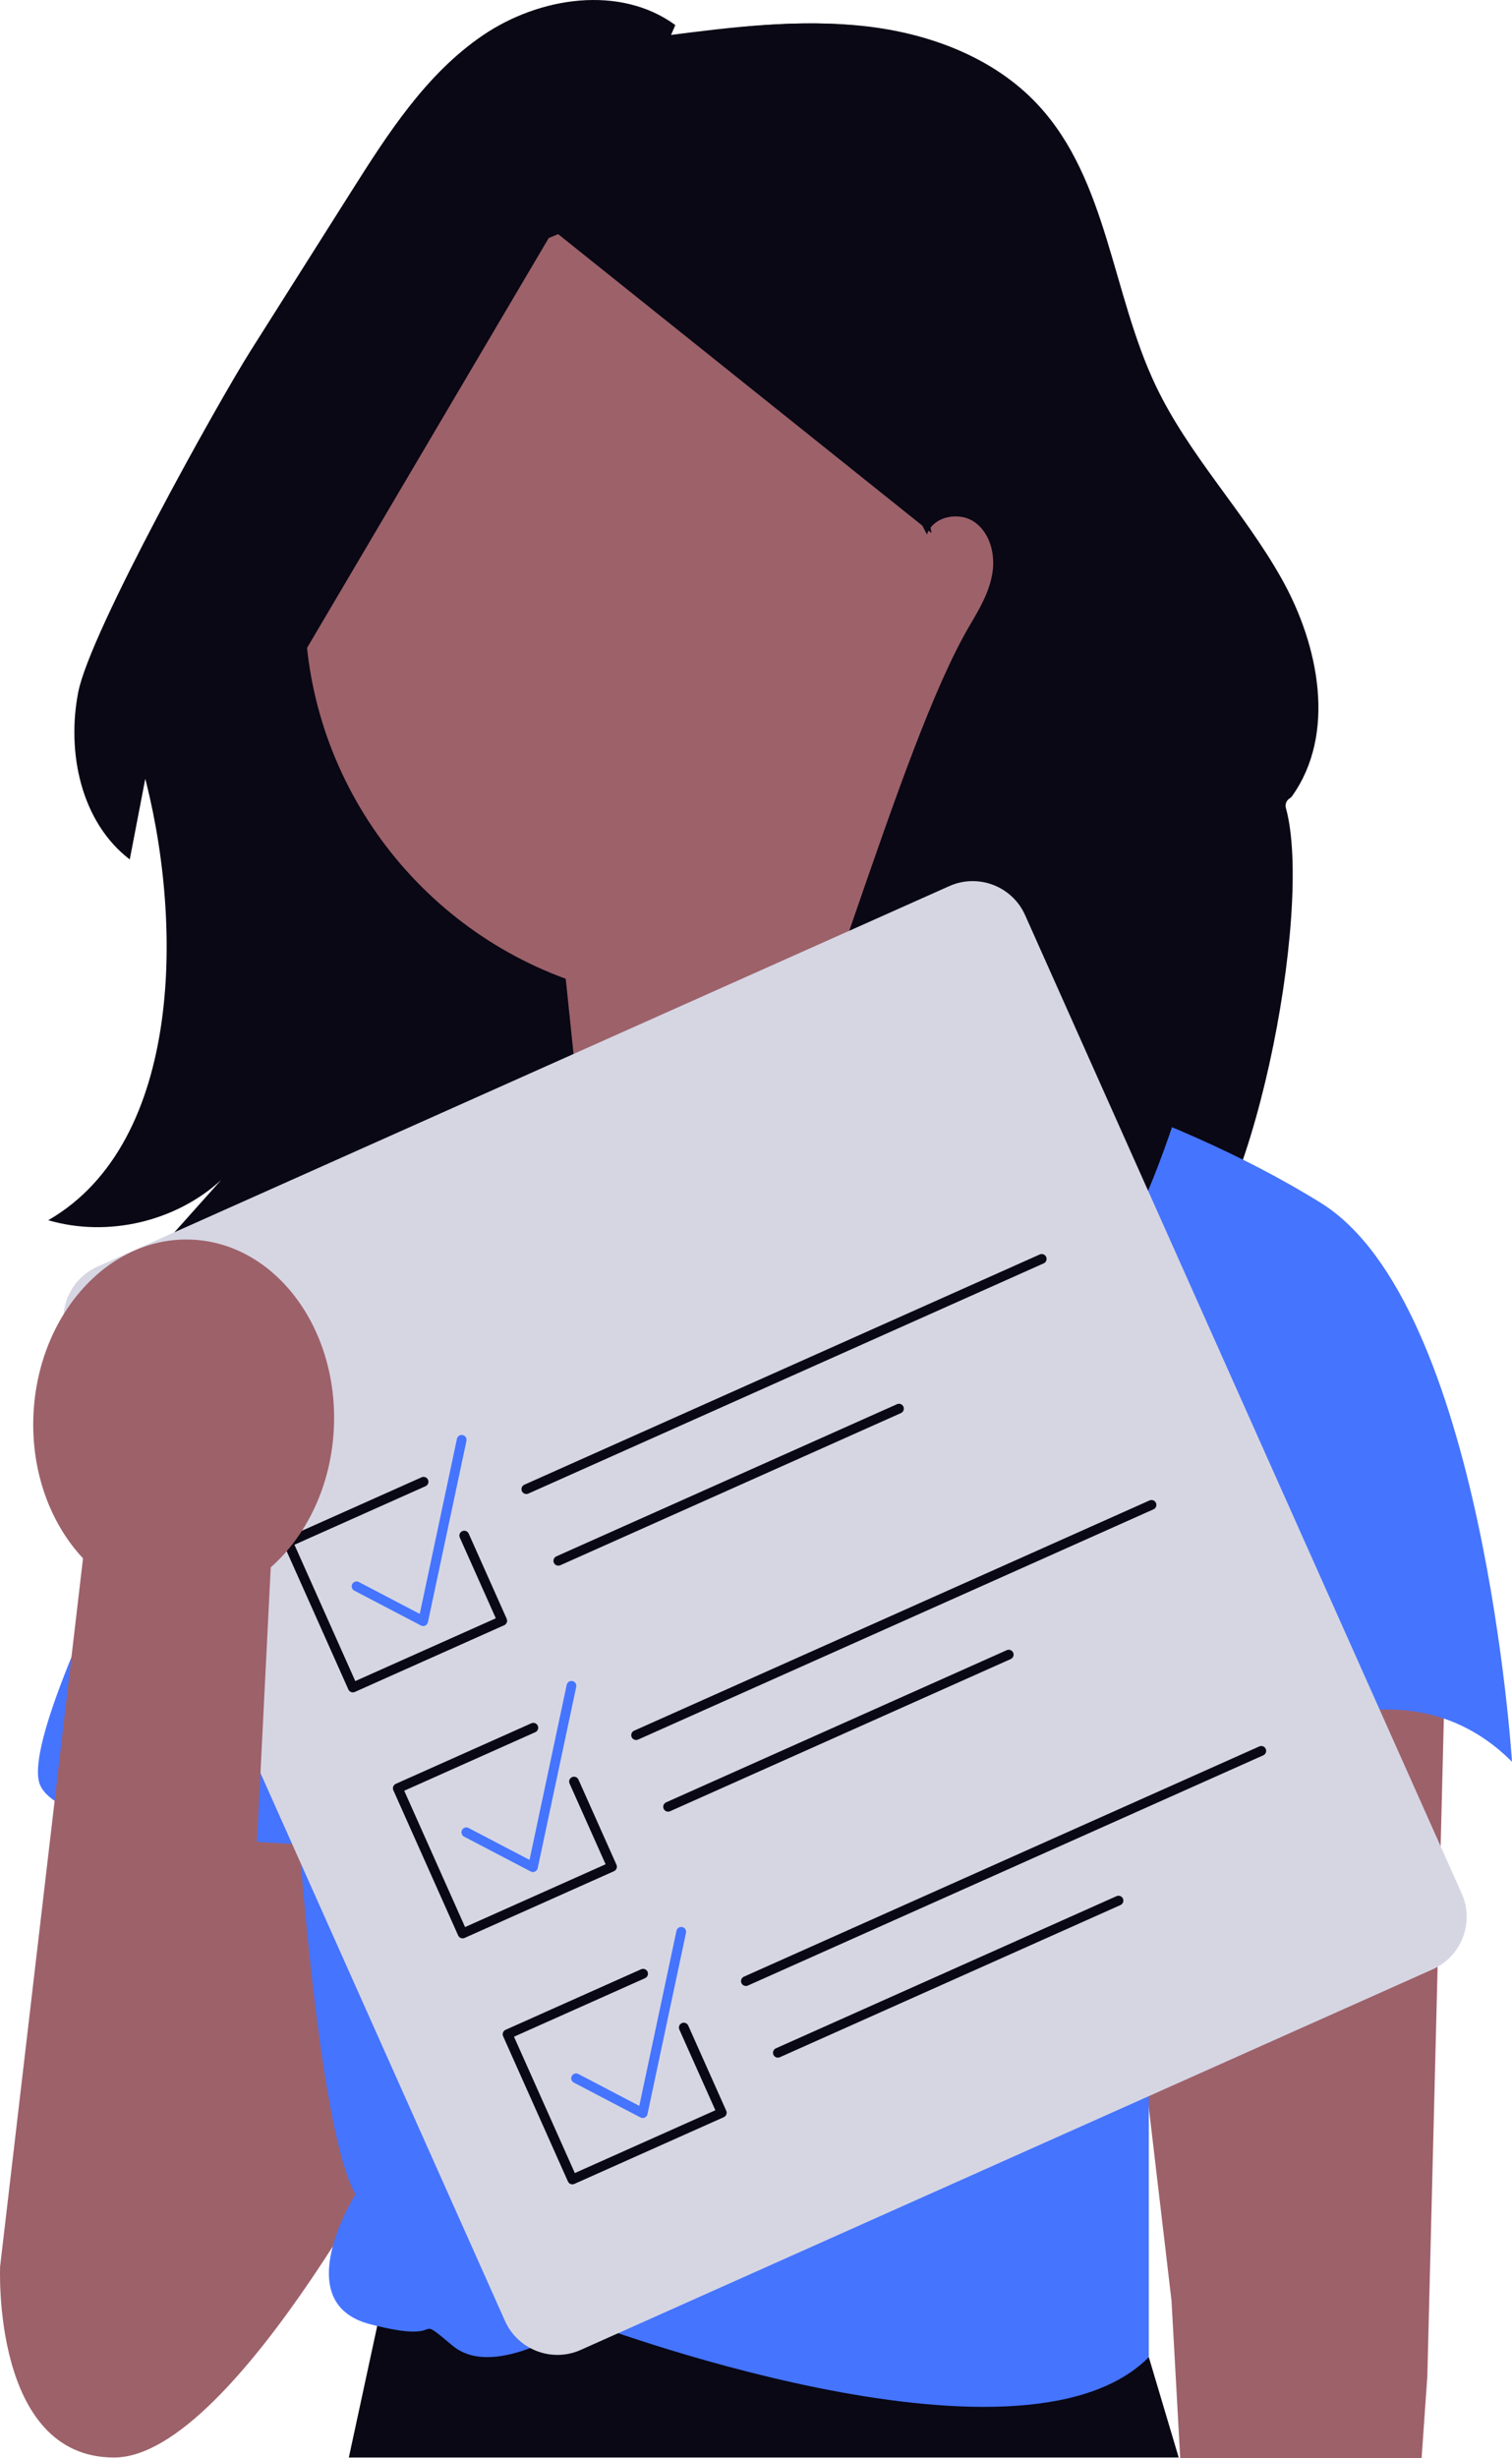 <svg xmlns="http://www.w3.org/2000/svg" width="466.1" height="757.339" viewBox="0 0 466.1 757.339" xmlns:xlink="http://www.w3.org/1999/xlink" role="img" artist="Katerina Limpitsouni" source="https://undraw.co/"><polygon points="445.552 511.159 439.999 732.183 438.236 757.339 363.821 757.339 361.141 708.858 339.386 524.097 445.552 511.159" fill="#9d616a"/><path d="M286.865,164.698c1.809-5.582,9.841-7.219,14.651-3.857s6.45,9.96,5.517,15.753-3.974,10.999-6.957,16.053c-22.29,37.758-51.581,144.516-73.871,182.274,13.183,8.778,31.001,10.091,45.327,3.339,7.599,13.12,23.06,21.249,38.176,20.07,15.116-1.179,29.13-11.606,34.603-25.745-3.655,8.426-7.31,16.851-10.964,25.277,18.394-6.006,33.547-21.163,39.548-39.559-4.003,12.311-8.005,24.621-12.007,36.932,25.146-15.614,44.116-115.37,35.513-146.277-.313-1.125.134-2.314,1.119-2.94l.034-.022c.293-.186.552-.428.754-.711,13.637-19.129,8.366-46.288-3.143-66.846-11.595-20.712-28.661-38.136-38.866-59.567-13.549-28.452-14.833-63.411-36.267-86.513-13.6-14.659-33.577-22.101-53.451-24.308-19.874-2.207-39.934.325-59.769,2.854l1.373-3.19c-17.07-12.452-41.899-8.698-59.366,3.189-17.467,11.888-29.246,30.256-40.54,48.113-10.346,16.358-20.692,32.716-31.037,49.073-10.133,16.022-49.462,86.522-53.112,105.125-3.65,18.602.828,40.054,15.874,51.586,1.905-9.902,3.811-19.805,5.716-29.707l-1.8,1.556c12.776,46.47,12.706,115.223-29.04,139.306,18.293,5.346,39.222.482,53.282-12.383l-26.723,29.889c14.432-.251,28.751-5.047,40.423-13.538l-20.451,24.251,54.622-28.037-11.362,28.797c22.766-4.274,45.532-8.548,68.297-12.822" fill="#090814"/><polygon points="120.125 698.862 107.534 757.173 363.351 757.173 354.141 726.241 120.125 698.862" fill="#090814"/><path d="M35.159,654.991L.04,698.254s-2.644,58.919,35.119,58.919,93.601-110.409,93.601-110.409l-39.275-99.342-63.308-15.549,8.982,123.119Z" fill="#9d616a"/><path d="M338.97,192.128c3.15-67.625-49.117-125-116.742-128.15-67.625-3.15-125,49.117-128.15,116.742-2.555,54.844,31.343,102.94,80.318,120.844l16.384,157.539,125.356-94.938s-24.522-34.419-36.758-72.511c34.064-20.389,57.607-56.897,59.593-99.526Z" fill="#9d616a"/><path d="M294.959,325.287s-44.427,166.601-116.621,19.992l-95.421,44.261s6.664,251.012,26.656,286.554c0,0-21.103,33.32,4.443,39.984,25.545,6.664,12.217-4.443,25.545,6.664,13.328,11.107,39.984-7.775,39.984-7.775,0,0,134.83,51.426,174.595,11.274v-166.335s67.532-61.52,111.958-17.093c0,0-8.885-141.055-58.866-172.154s-112.275-45.372-112.275-45.372Z" fill="#4574ff"/><path d="M103.465,401.202l-20.547-11.662S3.504,530.04,12.39,550.032c8.885,19.992,113.289,18.881,113.289,18.881l-22.213-167.712Z" fill="#4574ff"/><path d="M205.699,10.905c19.835-2.529,39.895-5.061,59.769-2.854,19.874,2.207,39.851,9.649,53.451,24.308,21.434,23.102,22.717,58.061,36.267,86.513,10.206,21.431,27.271,38.855,38.866,59.567,11.509,20.558,16.78,47.717,3.143,66.846-.202.283-.46.524-.754.711h0c-.995.633-1.464,1.854-1.112,2.979,8.817,28.155-3.439,61.666-28.554,77.26,4.003-12.311,8.005-24.621,12.007-36.932-6.001,18.396-25.153,98.553-43.548,104.559,3.655-8.426,7.31-16.851,10.964-25.277-5.473,14.14-19.487,24.566-34.603,25.745s-30.577-6.95-38.176-20.07c-14.327,6.752-32.145,5.439-45.327-3.339,22.29-37.758,48.581-140.516,70.871-178.274,2.983-5.053,6.023-10.259,6.957-16.053s-.707-12.391-5.517-15.753-12.842-1.725-14.651,3.857" fill="#090814"/><path d="M86.186,349.4l-22.591,175.575c-4.342-2.832-6.775-4.931-6.775-4.931l14.439-172.154,14.928,1.51Z" fill="#090814"/><polygon points="287.184 164.239 170.564 70.943 86.805 212.921 86.805 123.338 183.892 29.848 261.639 37.623 287.184 164.239" fill="#090814"/><path d="M441.66,606.752l-262.642,117.267c-8.904,3.975-19.381-.034-23.357-8.938L21.067,413.633c-3.975-8.904.033-19.382,8.937-23.358l262.642-117.267c8.904-3.975,19.382.035,23.357,8.938l134.594,301.449c3.975,8.904-.034,19.381-8.938,23.357Z" fill="#d6d6e3"/><path d="M321.747,389.243l-158.882,70.94c-.756.338-1.644-.002-1.981-.758s.002-1.644.758-1.981l158.882-70.94c.756-.338,1.644.002,1.981.758s-.002,1.644-.758,1.981Z" fill="#090814"/><path d="M277.732,435.377l-105.008,46.885c-.756.338-1.644-.002-1.981-.758s.002-1.644.758-1.981l105.008-46.885c.756-.338,1.644.002,1.981.758s-.002,1.644-.758,1.981Z" fill="#090814"/><path d="M155.44,500.733l-46.063,20.567c-.756.338-1.644-.002-1.981-.758l-19.977-44.743c-.338-.756.002-1.644.758-1.981l41.783-18.656c.756-.338,1.644.002,1.981.758s-.002,1.644-.758,1.981l-40.413,18.044,18.754,42.003,43.324-19.344-11.105-24.871c-.338-.756.002-1.644.758-1.981s1.644.002,1.981.758l11.716,26.241c.338.756-.002,1.644-.758,1.981Z" fill="#090814"/><path d="M131.062,500.863c-.418.187-.899.173-1.307-.04l-20.538-10.74c-.734-.384-1.018-1.291-.634-2.025s1.291-1.018,2.025-.634l18.787,9.825,11.464-53.944c.172-.812.969-1.327,1.779-1.156.811.173,1.328.969,1.156,1.779l-11.876,55.877c-.098.459-.404.846-.829,1.046l-.027.012Z" fill="#4574ff"/><path d="M355.586,465.031l-158.882,70.94c-.756.338-1.644-.002-1.981-.758s.002-1.644.758-1.981l158.882-70.94c.756-.338,1.644.002,1.981.758s-.002,1.644-.758,1.981Z" fill="#090814"/><path d="M311.571,511.165l-105.008,46.885c-.756.338-1.644-.002-1.981-.758s.002-1.644.758-1.981l105.008-46.885c.756-.338,1.644.002,1.981.758s-.002,1.644-.758,1.981Z" fill="#090814"/><path d="M189.279,576.521l-46.063,20.567c-.756.338-1.644-.002-1.981-.758l-19.977-44.743c-.338-.756.002-1.644.758-1.981l41.783-18.656c.756-.338,1.644.002,1.981.758s-.002,1.644-.758,1.981l-40.413,18.044,18.754,42.003,43.324-19.344-11.105-24.871c-.338-.756.002-1.644.758-1.981s1.644.002,1.981.758l11.716,26.241c.338.756-.002,1.644-.758,1.981Z" fill="#090814"/><path d="M164.901,576.652c-.418.187-.899.173-1.307-.04l-20.538-10.74c-.734-.384-1.018-1.291-.634-2.025s1.291-1.018,2.025-.634l18.787,9.825,11.464-53.944c.172-.812.969-1.327,1.779-1.156.811.173,1.328.969,1.156,1.779l-11.876,55.877c-.098.459-.404.846-.829,1.046l-.027.012Z" fill="#4574ff"/><path d="M389.425,540.82l-158.882,70.94c-.756.338-1.644-.002-1.981-.758s.002-1.644.758-1.981l158.882-70.94c.756-.338,1.644.002,1.981.758s-.002,1.644-.758,1.981Z" fill="#090814"/><path d="M345.41,586.954l-105.008,46.885c-.756.338-1.644-.002-1.981-.758s.002-1.644.758-1.981l105.008-46.885c.756-.338,1.644.002,1.981.758s-.002,1.644-.758,1.981Z" fill="#090814"/><path d="M223.118,652.31l-46.063,20.567c-.756.338-1.644-.002-1.981-.758l-19.977-44.743c-.338-.756.002-1.644.758-1.981l41.783-18.656c.756-.338,1.644.002,1.981.758s-.002,1.644-.758,1.981l-40.413,18.044,18.754,42.003,43.324-19.344-11.105-24.871c-.338-.756.002-1.644.758-1.981s1.644.002,1.981.758l11.716,26.241c.338.756-.002,1.644-.758,1.981Z" fill="#090814"/><path d="M198.74,652.441c-.418.187-.899.173-1.307-.04l-20.538-10.74c-.734-.384-1.018-1.291-.634-2.025s1.291-1.018,2.025-.634l18.787,9.825,11.464-53.944c.172-.812.969-1.327,1.779-1.156.811.173,1.328.969,1.156,1.779l-11.876,55.877c-.098.459-.404.846-.829,1.046l-.027.012Z" fill="#4574ff"/><path d="M83.463,482.903l-10.523,210.314L.04,698.254l25.551-218.124c-10.084-10.76-16.117-26.807-15.271-44.465,1.48-30.897,23.408-54.95,48.978-53.725,25.57,1.225,45.098,27.265,43.618,58.161-.846,17.658-8.386,33.055-19.452,42.801Z" fill="#9d616a"/></svg>